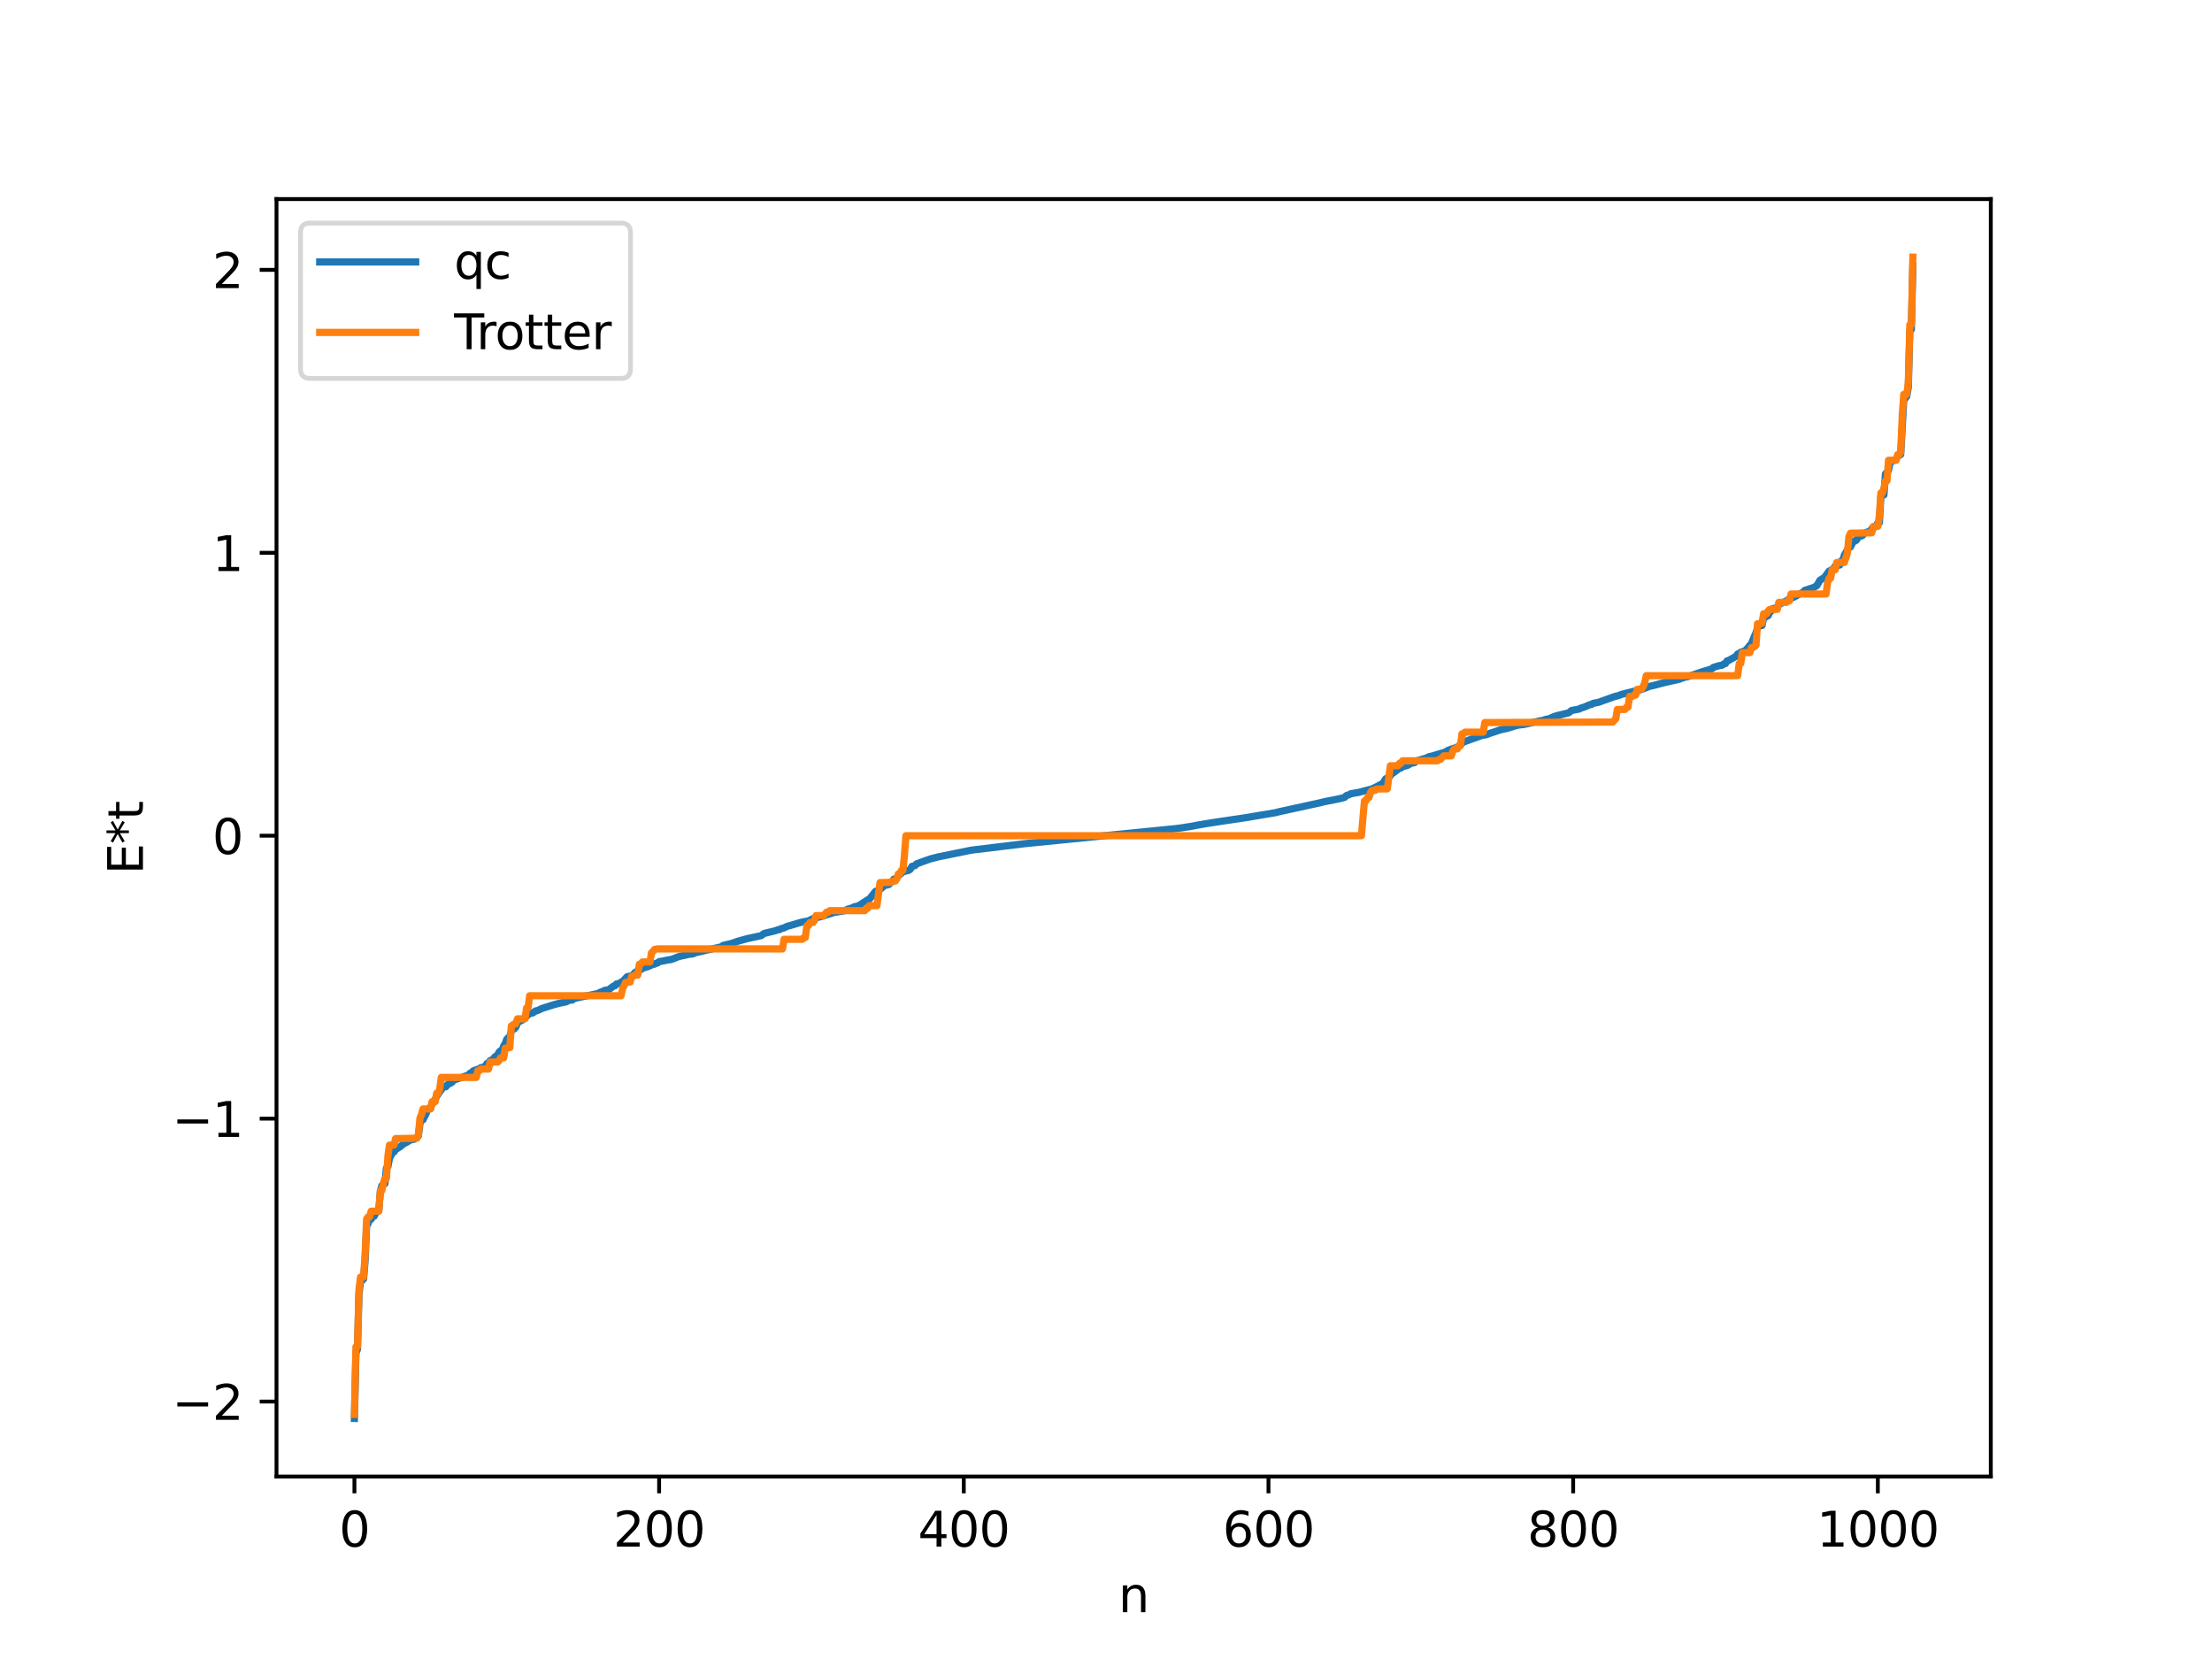 <?xml version="1.0" encoding="utf-8" standalone="no"?>
<!DOCTYPE svg PUBLIC "-//W3C//DTD SVG 1.1//EN"
  "http://www.w3.org/Graphics/SVG/1.1/DTD/svg11.dtd">
<svg xmlns:xlink="http://www.w3.org/1999/xlink" width="460.8pt" height="345.6pt" viewBox="0 0 460.8 345.6" xmlns="http://www.w3.org/2000/svg" version="1.1">
 <defs>
  <style type="text/css">*{stroke-linejoin: round; stroke-linecap: butt}</style>
 </defs>
 <g id="figure_1">
  <g id="patch_1">
   <path d="M 0 345.6 
L 460.8 345.6 
L 460.8 0 
L 0 0 
z
" style="fill: #ffffff"/>
  </g>
  <g id="axes_1">
   <g id="patch_2">
    <path d="M 57.6 307.584 
L 414.72 307.584 
L 414.72 41.472 
L 57.6 41.472 
z
" style="fill: #ffffff"/>
   </g>
   <g id="matplotlib.axis_1">
    <g id="xtick_1">
     <g id="line2d_1">
      <defs>
       <path id="m423541384a" d="M 0 0 
L 0 3.5 
" style="stroke: #000000; stroke-width: 0.8"/>
      </defs>
      <g>
       <use xlink:href="#m423541384a" x="73.833" y="307.584" style="stroke: #000000; stroke-width: 0.8"/>
      </g>
     </g>
     <g id="text_1">
      <!-- 0 -->
      <g transform="translate(70.651 322.182) scale(0.1 -0.1)">
       <defs>
        <path id="DejaVuSans-30" d="M 2034 4250 
Q 1547 4250 1301 3770 
Q 1056 3291 1056 2328 
Q 1056 1369 1301 889 
Q 1547 409 2034 409 
Q 2525 409 2770 889 
Q 3016 1369 3016 2328 
Q 3016 3291 2770 3770 
Q 2525 4250 2034 4250 
z
M 2034 4750 
Q 2819 4750 3233 4129 
Q 3647 3509 3647 2328 
Q 3647 1150 3233 529 
Q 2819 -91 2034 -91 
Q 1250 -91 836 529 
Q 422 1150 422 2328 
Q 422 3509 836 4129 
Q 1250 4750 2034 4750 
z
" transform="scale(0.016)"/>
       </defs>
       <use xlink:href="#DejaVuSans-30"/>
      </g>
     </g>
    </g>
    <g id="xtick_2">
     <g id="line2d_2">
      <g>
       <use xlink:href="#m423541384a" x="137.304" y="307.584" style="stroke: #000000; stroke-width: 0.8"/>
      </g>
     </g>
     <g id="text_2">
      <!-- 200 -->
      <g transform="translate(127.76 322.182) scale(0.1 -0.1)">
       <defs>
        <path id="DejaVuSans-32" d="M 1228 531 
L 3431 531 
L 3431 0 
L 469 0 
L 469 531 
Q 828 903 1448 1529 
Q 2069 2156 2228 2338 
Q 2531 2678 2651 2914 
Q 2772 3150 2772 3378 
Q 2772 3750 2511 3984 
Q 2250 4219 1831 4219 
Q 1534 4219 1204 4116 
Q 875 4013 500 3803 
L 500 4441 
Q 881 4594 1212 4672 
Q 1544 4750 1819 4750 
Q 2544 4750 2975 4387 
Q 3406 4025 3406 3419 
Q 3406 3131 3298 2873 
Q 3191 2616 2906 2266 
Q 2828 2175 2409 1742 
Q 1991 1309 1228 531 
z
" transform="scale(0.016)"/>
       </defs>
       <use xlink:href="#DejaVuSans-32"/>
       <use xlink:href="#DejaVuSans-30" x="63.623"/>
       <use xlink:href="#DejaVuSans-30" x="127.246"/>
      </g>
     </g>
    </g>
    <g id="xtick_3">
     <g id="line2d_3">
      <g>
       <use xlink:href="#m423541384a" x="200.775" y="307.584" style="stroke: #000000; stroke-width: 0.8"/>
      </g>
     </g>
     <g id="text_3">
      <!-- 400 -->
      <g transform="translate(191.231 322.182) scale(0.1 -0.1)">
       <defs>
        <path id="DejaVuSans-34" d="M 2419 4116 
L 825 1625 
L 2419 1625 
L 2419 4116 
z
M 2253 4666 
L 3047 4666 
L 3047 1625 
L 3713 1625 
L 3713 1100 
L 3047 1100 
L 3047 0 
L 2419 0 
L 2419 1100 
L 313 1100 
L 313 1709 
L 2253 4666 
z
" transform="scale(0.016)"/>
       </defs>
       <use xlink:href="#DejaVuSans-34"/>
       <use xlink:href="#DejaVuSans-30" x="63.623"/>
       <use xlink:href="#DejaVuSans-30" x="127.246"/>
      </g>
     </g>
    </g>
    <g id="xtick_4">
     <g id="line2d_4">
      <g>
       <use xlink:href="#m423541384a" x="264.246" y="307.584" style="stroke: #000000; stroke-width: 0.8"/>
      </g>
     </g>
     <g id="text_4">
      <!-- 600 -->
      <g transform="translate(254.702 322.182) scale(0.1 -0.1)">
       <defs>
        <path id="DejaVuSans-36" d="M 2113 2584 
Q 1688 2584 1439 2293 
Q 1191 2003 1191 1497 
Q 1191 994 1439 701 
Q 1688 409 2113 409 
Q 2538 409 2786 701 
Q 3034 994 3034 1497 
Q 3034 2003 2786 2293 
Q 2538 2584 2113 2584 
z
M 3366 4563 
L 3366 3988 
Q 3128 4100 2886 4159 
Q 2644 4219 2406 4219 
Q 1781 4219 1451 3797 
Q 1122 3375 1075 2522 
Q 1259 2794 1537 2939 
Q 1816 3084 2150 3084 
Q 2853 3084 3261 2657 
Q 3669 2231 3669 1497 
Q 3669 778 3244 343 
Q 2819 -91 2113 -91 
Q 1303 -91 875 529 
Q 447 1150 447 2328 
Q 447 3434 972 4092 
Q 1497 4750 2381 4750 
Q 2619 4750 2861 4703 
Q 3103 4656 3366 4563 
z
" transform="scale(0.016)"/>
       </defs>
       <use xlink:href="#DejaVuSans-36"/>
       <use xlink:href="#DejaVuSans-30" x="63.623"/>
       <use xlink:href="#DejaVuSans-30" x="127.246"/>
      </g>
     </g>
    </g>
    <g id="xtick_5">
     <g id="line2d_5">
      <g>
       <use xlink:href="#m423541384a" x="327.717" y="307.584" style="stroke: #000000; stroke-width: 0.8"/>
      </g>
     </g>
     <g id="text_5">
      <!-- 800 -->
      <g transform="translate(318.173 322.182) scale(0.1 -0.1)">
       <defs>
        <path id="DejaVuSans-38" d="M 2034 2216 
Q 1584 2216 1326 1975 
Q 1069 1734 1069 1313 
Q 1069 891 1326 650 
Q 1584 409 2034 409 
Q 2484 409 2743 651 
Q 3003 894 3003 1313 
Q 3003 1734 2745 1975 
Q 2488 2216 2034 2216 
z
M 1403 2484 
Q 997 2584 770 2862 
Q 544 3141 544 3541 
Q 544 4100 942 4425 
Q 1341 4750 2034 4750 
Q 2731 4750 3128 4425 
Q 3525 4100 3525 3541 
Q 3525 3141 3298 2862 
Q 3072 2584 2669 2484 
Q 3125 2378 3379 2068 
Q 3634 1759 3634 1313 
Q 3634 634 3220 271 
Q 2806 -91 2034 -91 
Q 1263 -91 848 271 
Q 434 634 434 1313 
Q 434 1759 690 2068 
Q 947 2378 1403 2484 
z
M 1172 3481 
Q 1172 3119 1398 2916 
Q 1625 2713 2034 2713 
Q 2441 2713 2670 2916 
Q 2900 3119 2900 3481 
Q 2900 3844 2670 4047 
Q 2441 4250 2034 4250 
Q 1625 4250 1398 4047 
Q 1172 3844 1172 3481 
z
" transform="scale(0.016)"/>
       </defs>
       <use xlink:href="#DejaVuSans-38"/>
       <use xlink:href="#DejaVuSans-30" x="63.623"/>
       <use xlink:href="#DejaVuSans-30" x="127.246"/>
      </g>
     </g>
    </g>
    <g id="xtick_6">
     <g id="line2d_6">
      <g>
       <use xlink:href="#m423541384a" x="391.188" y="307.584" style="stroke: #000000; stroke-width: 0.8"/>
      </g>
     </g>
     <g id="text_6">
      <!-- 1000 -->
      <g transform="translate(378.463 322.182) scale(0.1 -0.1)">
       <defs>
        <path id="DejaVuSans-31" d="M 794 531 
L 1825 531 
L 1825 4091 
L 703 3866 
L 703 4441 
L 1819 4666 
L 2450 4666 
L 2450 531 
L 3481 531 
L 3481 0 
L 794 0 
L 794 531 
z
" transform="scale(0.016)"/>
       </defs>
       <use xlink:href="#DejaVuSans-31"/>
       <use xlink:href="#DejaVuSans-30" x="63.623"/>
       <use xlink:href="#DejaVuSans-30" x="127.246"/>
       <use xlink:href="#DejaVuSans-30" x="190.869"/>
      </g>
     </g>
    </g>
    <g id="text_7">
     <!-- n -->
     <g transform="translate(232.991 335.861) scale(0.1 -0.1)">
      <defs>
       <path id="DejaVuSans-6e" d="M 3513 2113 
L 3513 0 
L 2938 0 
L 2938 2094 
Q 2938 2591 2744 2837 
Q 2550 3084 2163 3084 
Q 1697 3084 1428 2787 
Q 1159 2491 1159 1978 
L 1159 0 
L 581 0 
L 581 3500 
L 1159 3500 
L 1159 2956 
Q 1366 3272 1645 3428 
Q 1925 3584 2291 3584 
Q 2894 3584 3203 3211 
Q 3513 2838 3513 2113 
z
" transform="scale(0.016)"/>
      </defs>
      <use xlink:href="#DejaVuSans-6e"/>
     </g>
    </g>
   </g>
   <g id="matplotlib.axis_2">
    <g id="ytick_1">
     <g id="line2d_7">
      <defs>
       <path id="m1f6926146f" d="M 0 0 
L -3.5 0 
" style="stroke: #000000; stroke-width: 0.8"/>
      </defs>
      <g>
       <use xlink:href="#m1f6926146f" x="57.6" y="291.973" style="stroke: #000000; stroke-width: 0.8"/>
      </g>
     </g>
     <g id="text_8">
      <!-- −2 -->
      <g transform="translate(35.858 295.772) scale(0.1 -0.1)">
       <defs>
        <path id="DejaVuSans-2212" d="M 678 2272 
L 4684 2272 
L 4684 1741 
L 678 1741 
L 678 2272 
z
" transform="scale(0.016)"/>
       </defs>
       <use xlink:href="#DejaVuSans-2212"/>
       <use xlink:href="#DejaVuSans-32" x="83.789"/>
      </g>
     </g>
    </g>
    <g id="ytick_2">
     <g id="line2d_8">
      <g>
       <use xlink:href="#m1f6926146f" x="57.6" y="233.034" style="stroke: #000000; stroke-width: 0.8"/>
      </g>
     </g>
     <g id="text_9">
      <!-- −1 -->
      <g transform="translate(35.858 236.833) scale(0.1 -0.1)">
       <use xlink:href="#DejaVuSans-2212"/>
       <use xlink:href="#DejaVuSans-31" x="83.789"/>
      </g>
     </g>
    </g>
    <g id="ytick_3">
     <g id="line2d_9">
      <g>
       <use xlink:href="#m1f6926146f" x="57.6" y="174.095" style="stroke: #000000; stroke-width: 0.8"/>
      </g>
     </g>
     <g id="text_10">
      <!-- 0 -->
      <g transform="translate(44.237 177.895) scale(0.1 -0.1)">
       <use xlink:href="#DejaVuSans-30"/>
      </g>
     </g>
    </g>
    <g id="ytick_4">
     <g id="line2d_10">
      <g>
       <use xlink:href="#m1f6926146f" x="57.6" y="115.157" style="stroke: #000000; stroke-width: 0.8"/>
      </g>
     </g>
     <g id="text_11">
      <!-- 1 -->
      <g transform="translate(44.237 118.956) scale(0.1 -0.1)">
       <use xlink:href="#DejaVuSans-31"/>
      </g>
     </g>
    </g>
    <g id="ytick_5">
     <g id="line2d_11">
      <g>
       <use xlink:href="#m1f6926146f" x="57.6" y="56.218" style="stroke: #000000; stroke-width: 0.8"/>
      </g>
     </g>
     <g id="text_12">
      <!-- 2 -->
      <g transform="translate(44.237 60.017) scale(0.1 -0.1)">
       <use xlink:href="#DejaVuSans-32"/>
      </g>
     </g>
    </g>
    <g id="text_13">
     <!-- E*t -->
     <g transform="translate(29.778 182.148) rotate(-90) scale(0.1 -0.1)">
      <defs>
       <path id="DejaVuSans-45" d="M 628 4666 
L 3578 4666 
L 3578 4134 
L 1259 4134 
L 1259 2753 
L 3481 2753 
L 3481 2222 
L 1259 2222 
L 1259 531 
L 3634 531 
L 3634 0 
L 628 0 
L 628 4666 
z
" transform="scale(0.016)"/>
       <path id="DejaVuSans-2a" d="M 3009 3897 
L 1888 3291 
L 3009 2681 
L 2828 2375 
L 1778 3009 
L 1778 1831 
L 1422 1831 
L 1422 3009 
L 372 2375 
L 191 2681 
L 1313 3291 
L 191 3897 
L 372 4206 
L 1422 3572 
L 1422 4750 
L 1778 4750 
L 1778 3572 
L 2828 4206 
L 3009 3897 
z
" transform="scale(0.016)"/>
       <path id="DejaVuSans-74" d="M 1172 4494 
L 1172 3500 
L 2356 3500 
L 2356 3053 
L 1172 3053 
L 1172 1153 
Q 1172 725 1289 603 
Q 1406 481 1766 481 
L 2356 481 
L 2356 0 
L 1766 0 
Q 1100 0 847 248 
Q 594 497 594 1153 
L 594 3053 
L 172 3053 
L 172 3500 
L 594 3500 
L 594 4494 
L 1172 4494 
z
" transform="scale(0.016)"/>
      </defs>
      <use xlink:href="#DejaVuSans-45"/>
      <use xlink:href="#DejaVuSans-2a" x="63.184"/>
      <use xlink:href="#DejaVuSans-74" x="113.184"/>
     </g>
    </g>
   </g>
   <g id="line2d_12">
    <path d="M 73.833 295.488 
L 74.15 281.842 
L 74.467 281.096 
L 74.785 269.53 
L 75.102 267.052 
L 75.737 266.451 
L 76.054 262.688 
L 76.372 255.413 
L 76.689 254.89 
L 77.006 254.042 
L 77.324 253.97 
L 77.641 253.457 
L 77.958 253.353 
L 78.276 252.693 
L 78.91 252.194 
L 79.228 248.276 
L 79.545 246.976 
L 80.18 246.584 
L 80.497 243.333 
L 80.815 242.996 
L 81.132 241.346 
L 81.767 240.111 
L 82.084 239.965 
L 82.401 239.482 
L 83.353 238.888 
L 83.988 238.344 
L 85.258 237.658 
L 85.575 237.402 
L 86.21 237.359 
L 86.844 236.962 
L 87.162 236.612 
L 87.479 234.06 
L 87.796 233.312 
L 88.114 233.269 
L 88.748 232.033 
L 89.066 231.166 
L 89.383 230.896 
L 89.7 230.871 
L 90.018 229.81 
L 90.335 229.648 
L 90.97 228.364 
L 91.922 227.018 
L 92.239 226.581 
L 92.557 226.425 
L 92.874 226.398 
L 93.191 225.972 
L 94.143 225.478 
L 94.461 225.09 
L 94.778 224.908 
L 95.413 224.713 
L 97.634 223.928 
L 97.952 223.54 
L 98.269 223.501 
L 98.586 223.075 
L 99.856 222.653 
L 100.173 222.411 
L 100.808 222.311 
L 101.125 222.022 
L 101.443 221.559 
L 101.76 221.437 
L 102.077 220.972 
L 102.712 220.688 
L 103.029 220.226 
L 103.664 219.763 
L 103.981 219.14 
L 104.299 218.87 
L 104.616 218.822 
L 104.934 217.862 
L 105.251 217.375 
L 105.568 216.485 
L 106.203 215.867 
L 106.52 214.775 
L 106.838 214.392 
L 107.155 214.323 
L 107.472 213.955 
L 107.79 213.181 
L 108.107 212.831 
L 108.742 212.541 
L 110.329 211.131 
L 110.963 211.025 
L 111.598 210.581 
L 111.915 210.545 
L 112.867 210.089 
L 115.406 209.287 
L 116.676 208.962 
L 117.945 208.705 
L 118.58 208.375 
L 119.215 208.322 
L 119.532 208.049 
L 120.484 207.812 
L 124.61 206.962 
L 124.927 206.737 
L 125.562 206.555 
L 125.879 206.331 
L 126.831 206.163 
L 127.783 205.423 
L 128.1 205.362 
L 128.418 204.98 
L 129.053 204.875 
L 129.37 204.586 
L 129.687 204.502 
L 130.639 203.468 
L 131.274 203.35 
L 131.909 203.099 
L 132.226 202.634 
L 133.178 202.042 
L 133.496 202.003 
L 133.813 201.728 
L 135.082 201.328 
L 136.034 200.886 
L 136.352 200.86 
L 136.669 200.661 
L 136.986 200.605 
L 137.304 200.322 
L 137.939 200.226 
L 138.891 200.027 
L 139.843 199.874 
L 140.477 199.636 
L 141.429 199.266 
L 143.651 198.778 
L 144.286 198.732 
L 144.92 198.456 
L 146.19 198.189 
L 146.824 198.024 
L 150.315 197.226 
L 150.633 196.947 
L 152.537 196.493 
L 153.806 196.044 
L 155.71 195.526 
L 158.567 194.908 
L 159.201 194.445 
L 161.423 193.919 
L 162.058 193.683 
L 162.375 193.668 
L 162.692 193.453 
L 163.327 193.296 
L 163.962 192.977 
L 164.914 192.716 
L 166.818 192.146 
L 167.77 191.956 
L 168.405 191.838 
L 169.357 191.371 
L 171.578 190.793 
L 172.848 190.353 
L 173.165 190.309 
L 173.482 190.128 
L 176.021 189.716 
L 176.656 189.365 
L 177.291 189.228 
L 177.925 188.915 
L 178.56 188.766 
L 178.877 188.678 
L 180.781 187.436 
L 181.099 187.32 
L 182.368 185.706 
L 182.686 185.572 
L 183.003 185.565 
L 184.272 184.466 
L 184.907 184.339 
L 185.224 184.235 
L 185.542 183.743 
L 185.859 183.696 
L 186.177 183.152 
L 186.494 183.088 
L 186.811 182.906 
L 187.129 182.436 
L 187.763 181.949 
L 188.081 181.609 
L 189.033 181.377 
L 189.35 181.286 
L 189.667 181.047 
L 189.985 180.476 
L 190.62 180.319 
L 190.937 179.96 
L 192.841 179.266 
L 193.793 178.93 
L 194.745 178.688 
L 195.38 178.517 
L 202.362 177.103 
L 213.469 175.752 
L 244.887 172.617 
L 246.157 172.453 
L 248.378 172.107 
L 249.33 171.911 
L 251.234 171.586 
L 253.139 171.285 
L 254.408 171.092 
L 259.486 170.343 
L 261.707 169.963 
L 265.833 169.272 
L 266.467 169.095 
L 274.401 167.363 
L 275.353 167.145 
L 275.988 166.989 
L 278.21 166.553 
L 279.162 166.354 
L 280.114 166.11 
L 280.431 165.764 
L 281.066 165.534 
L 281.383 165.354 
L 282.97 165.081 
L 284.874 164.59 
L 285.826 164.34 
L 286.778 163.882 
L 288.048 163.21 
L 288.682 162.228 
L 289 162.143 
L 289.317 161.66 
L 289.634 161.618 
L 289.952 161.107 
L 290.269 160.999 
L 291.539 160.031 
L 291.856 159.985 
L 292.173 159.712 
L 293.125 159.482 
L 294.077 158.965 
L 294.712 158.854 
L 295.029 158.524 
L 297.251 157.874 
L 297.568 157.67 
L 298.52 157.441 
L 301.059 156.667 
L 301.694 156.291 
L 302.963 155.844 
L 303.281 155.799 
L 303.915 155.426 
L 304.867 154.58 
L 308.676 153.215 
L 309.628 153.052 
L 310.58 152.69 
L 311.215 152.494 
L 312.484 152.06 
L 314.071 151.707 
L 315.658 151.217 
L 316.292 151.056 
L 317.562 150.901 
L 318.514 150.689 
L 319.466 150.456 
L 321.053 150.106 
L 321.37 150.077 
L 322.005 149.859 
L 322.639 149.752 
L 323.591 149.329 
L 324.226 149.112 
L 326.765 148.499 
L 327.4 148.001 
L 328.986 147.709 
L 329.304 147.508 
L 329.939 147.332 
L 331.208 146.794 
L 331.525 146.753 
L 331.843 146.535 
L 333.112 146.276 
L 333.747 146.028 
L 336.603 145.024 
L 336.92 144.99 
L 337.872 144.63 
L 340.411 144.001 
L 341.046 143.816 
L 341.681 143.703 
L 342.633 143.36 
L 343.585 142.999 
L 344.537 142.777 
L 346.441 142.268 
L 349.932 141.477 
L 350.249 141.286 
L 350.567 141.246 
L 350.884 141.073 
L 351.519 140.99 
L 354.692 139.91 
L 356.596 139.343 
L 356.914 139.031 
L 358.183 138.658 
L 358.818 138.55 
L 359.135 138.284 
L 359.453 138.227 
L 359.77 137.67 
L 360.087 137.595 
L 361.674 136.71 
L 361.991 136.229 
L 362.309 136.176 
L 362.626 135.857 
L 362.943 135.8 
L 363.261 135.622 
L 363.578 135.576 
L 364.848 134.071 
L 365.8 131.813 
L 366.117 130.893 
L 366.434 130.383 
L 367.069 130.302 
L 367.386 128.761 
L 368.339 128.245 
L 368.656 127.56 
L 368.973 127.306 
L 369.291 126.806 
L 369.925 126.674 
L 370.243 126.546 
L 370.56 125.932 
L 372.147 125.178 
L 372.781 124.756 
L 373.734 124.374 
L 375.638 123.35 
L 375.955 122.984 
L 377.859 122.378 
L 378.494 121.98 
L 379.129 120.877 
L 380.081 120.281 
L 381.033 118.97 
L 381.35 118.844 
L 381.667 118.596 
L 381.985 118.517 
L 382.302 117.926 
L 383.254 117.703 
L 383.572 116.849 
L 383.889 116.731 
L 384.206 115.682 
L 385.158 114.017 
L 385.476 113.957 
L 386.11 112.727 
L 386.428 112.703 
L 386.745 112.508 
L 387.062 111.912 
L 388.015 111.53 
L 388.332 111.107 
L 388.967 110.837 
L 389.601 110.681 
L 389.919 110.128 
L 390.236 110.041 
L 390.871 109.476 
L 391.188 108.934 
L 391.505 108.891 
L 391.823 103.442 
L 392.458 103.101 
L 392.775 98.718 
L 393.41 98.011 
L 393.727 96.377 
L 394.362 95.947 
L 394.679 95.913 
L 394.996 95.706 
L 395.314 95.026 
L 395.948 94.696 
L 396.583 83.361 
L 397.218 82.553 
L 397.535 80.692 
L 397.853 68.851 
L 398.17 68.62 
L 398.487 55.46 
L 398.487 55.46 
" clip-path="url(#p1037b4d719)" style="fill: none; stroke: #1f77b4; stroke-width: 1.5; stroke-linecap: square"/>
   </g>
   <g id="line2d_13">
    <path d="M 73.833 294.623 
L 74.15 280.558 
L 74.467 280.558 
L 74.785 268.536 
L 75.102 266.039 
L 75.737 266.039 
L 76.054 261.541 
L 76.372 253.947 
L 76.689 253.482 
L 77.006 253.482 
L 77.324 252.307 
L 78.91 252.307 
L 79.228 248.023 
L 79.545 248.023 
L 79.862 246.472 
L 80.18 245.514 
L 80.497 245.514 
L 80.815 240.777 
L 81.132 238.547 
L 82.084 238.509 
L 82.401 237.189 
L 86.844 237.114 
L 87.162 236.391 
L 87.479 232.959 
L 87.796 232.2 
L 88.114 231.011 
L 89.7 231.011 
L 90.018 229.493 
L 90.653 229.493 
L 90.97 227.729 
L 91.287 227.729 
L 91.605 226.811 
L 91.922 224.447 
L 99.221 224.447 
L 99.539 223.039 
L 99.856 223.039 
L 100.173 222.706 
L 101.76 222.706 
L 102.077 221.246 
L 103.664 221.246 
L 103.981 220.917 
L 104.299 220.348 
L 104.934 220.348 
L 105.251 218.346 
L 106.203 218.245 
L 106.52 213.728 
L 107.155 213.281 
L 107.472 213.281 
L 107.79 212.241 
L 109.377 212.241 
L 109.694 209.958 
L 110.011 209.958 
L 110.329 207.436 
L 129.37 207.436 
L 129.687 206.003 
L 130.322 204.655 
L 131.274 204.569 
L 131.591 203.397 
L 131.909 203.397 
L 132.226 203.129 
L 132.861 203.129 
L 133.178 200.872 
L 133.496 200.872 
L 133.813 200.399 
L 135.4 200.399 
L 135.717 198.474 
L 136.034 198.215 
L 136.352 197.78 
L 136.986 197.671 
L 163.01 197.671 
L 163.327 195.673 
L 167.135 195.673 
L 167.453 195.308 
L 167.77 195.308 
L 168.087 192.836 
L 168.405 192.836 
L 168.722 192.176 
L 169.357 192.176 
L 169.674 191.75 
L 169.991 190.73 
L 171.578 190.73 
L 172.213 190.011 
L 172.53 190.011 
L 172.848 189.706 
L 180.147 189.706 
L 180.464 189.181 
L 180.781 189.181 
L 181.099 188.666 
L 182.686 188.666 
L 183.32 183.861 
L 185.542 183.818 
L 185.859 183.539 
L 186.494 183.539 
L 186.811 183.117 
L 187.129 182.06 
L 187.446 182.06 
L 187.763 181.344 
L 188.081 181.344 
L 188.398 178.357 
L 188.715 174.095 
L 283.605 174.095 
L 284.239 166.846 
L 284.557 166.846 
L 284.874 166.13 
L 285.191 166.13 
L 285.509 165.074 
L 285.826 164.652 
L 286.461 164.652 
L 286.778 164.373 
L 289 164.33 
L 289.634 159.525 
L 291.221 159.525 
L 291.539 159.01 
L 291.856 159.01 
L 292.173 158.485 
L 299.472 158.485 
L 299.79 158.18 
L 300.107 158.18 
L 300.742 157.46 
L 302.329 157.46 
L 302.646 156.441 
L 302.963 156.015 
L 303.598 156.015 
L 303.915 155.355 
L 304.233 155.355 
L 304.55 152.883 
L 304.867 152.883 
L 305.185 152.517 
L 308.993 152.517 
L 309.31 150.52 
L 335.968 150.41 
L 336.603 149.716 
L 336.92 147.792 
L 338.507 147.792 
L 338.824 147.319 
L 339.142 147.319 
L 339.459 145.062 
L 340.094 145.062 
L 340.411 144.794 
L 340.729 144.794 
L 341.046 143.622 
L 341.681 143.536 
L 341.998 143.536 
L 342.315 143.014 
L 342.633 142.188 
L 342.95 140.755 
L 361.991 140.755 
L 362.309 138.233 
L 362.626 138.233 
L 362.943 135.95 
L 364.53 135.95 
L 364.848 134.909 
L 365.165 134.909 
L 365.8 134.463 
L 366.117 129.945 
L 367.069 129.844 
L 367.386 127.843 
L 368.021 127.843 
L 368.339 127.274 
L 368.656 126.944 
L 370.243 126.944 
L 370.56 125.485 
L 372.147 125.485 
L 372.464 125.152 
L 372.781 125.152 
L 373.099 123.743 
L 380.398 123.743 
L 380.715 121.38 
L 381.033 120.461 
L 381.35 120.461 
L 381.667 118.698 
L 382.302 118.698 
L 382.62 117.179 
L 384.206 117.179 
L 384.841 115.232 
L 385.158 111.799 
L 385.476 111.077 
L 389.919 111.002 
L 390.236 109.682 
L 391.188 109.644 
L 391.505 107.414 
L 391.823 102.677 
L 392.14 102.677 
L 392.458 101.719 
L 392.775 100.168 
L 393.092 100.168 
L 393.41 95.884 
L 394.996 95.884 
L 395.314 94.709 
L 395.631 94.709 
L 395.948 94.243 
L 396.266 86.65 
L 396.583 82.151 
L 397.218 82.151 
L 397.535 79.654 
L 397.853 67.632 
L 398.17 67.632 
L 398.487 53.568 
L 398.487 53.568 
" clip-path="url(#p1037b4d719)" style="fill: none; stroke: #ff7f0e; stroke-width: 1.5; stroke-linecap: square"/>
   </g>
   <g id="patch_3">
    <path d="M 57.6 307.584 
L 57.6 41.472 
" style="fill: none; stroke: #000000; stroke-width: 0.8; stroke-linejoin: miter; stroke-linecap: square"/>
   </g>
   <g id="patch_4">
    <path d="M 414.72 307.584 
L 414.72 41.472 
" style="fill: none; stroke: #000000; stroke-width: 0.8; stroke-linejoin: miter; stroke-linecap: square"/>
   </g>
   <g id="patch_5">
    <path d="M 57.6 307.584 
L 414.72 307.584 
" style="fill: none; stroke: #000000; stroke-width: 0.8; stroke-linejoin: miter; stroke-linecap: square"/>
   </g>
   <g id="patch_6">
    <path d="M 57.6 41.472 
L 414.72 41.472 
" style="fill: none; stroke: #000000; stroke-width: 0.8; stroke-linejoin: miter; stroke-linecap: square"/>
   </g>
   <g id="legend_1">
    <g id="patch_7">
     <path d="M 64.6 78.828 
L 129.342 78.828 
Q 131.342 78.828 131.342 76.828 
L 131.342 48.472 
Q 131.342 46.472 129.342 46.472 
L 64.6 46.472 
Q 62.6 46.472 62.6 48.472 
L 62.6 76.828 
Q 62.6 78.828 64.6 78.828 
z
" style="fill: #ffffff; opacity: 0.8; stroke: #cccccc; stroke-linejoin: miter"/>
    </g>
    <g id="line2d_14">
     <path d="M 66.6 54.57 
L 76.6 54.57 
L 86.6 54.57 
" style="fill: none; stroke: #1f77b4; stroke-width: 1.5; stroke-linecap: square"/>
    </g>
    <g id="text_14">
     <!-- qc -->
     <g transform="translate(94.6 58.07) scale(0.1 -0.1)">
      <defs>
       <path id="DejaVuSans-71" d="M 947 1747 
Q 947 1113 1208 752 
Q 1469 391 1925 391 
Q 2381 391 2643 752 
Q 2906 1113 2906 1747 
Q 2906 2381 2643 2742 
Q 2381 3103 1925 3103 
Q 1469 3103 1208 2742 
Q 947 2381 947 1747 
z
M 2906 525 
Q 2725 213 2448 61 
Q 2172 -91 1784 -91 
Q 1150 -91 751 415 
Q 353 922 353 1747 
Q 353 2572 751 3078 
Q 1150 3584 1784 3584 
Q 2172 3584 2448 3432 
Q 2725 3281 2906 2969 
L 2906 3500 
L 3481 3500 
L 3481 -1331 
L 2906 -1331 
L 2906 525 
z
" transform="scale(0.016)"/>
       <path id="DejaVuSans-63" d="M 3122 3366 
L 3122 2828 
Q 2878 2963 2633 3030 
Q 2388 3097 2138 3097 
Q 1578 3097 1268 2742 
Q 959 2388 959 1747 
Q 959 1106 1268 751 
Q 1578 397 2138 397 
Q 2388 397 2633 464 
Q 2878 531 3122 666 
L 3122 134 
Q 2881 22 2623 -34 
Q 2366 -91 2075 -91 
Q 1284 -91 818 406 
Q 353 903 353 1747 
Q 353 2603 823 3093 
Q 1294 3584 2113 3584 
Q 2378 3584 2631 3529 
Q 2884 3475 3122 3366 
z
" transform="scale(0.016)"/>
      </defs>
      <use xlink:href="#DejaVuSans-71"/>
      <use xlink:href="#DejaVuSans-63" x="63.477"/>
     </g>
    </g>
    <g id="line2d_15">
     <path d="M 66.6 69.249 
L 76.6 69.249 
L 86.6 69.249 
" style="fill: none; stroke: #ff7f0e; stroke-width: 1.5; stroke-linecap: square"/>
    </g>
    <g id="text_15">
     <!-- Trotter -->
     <g transform="translate(94.6 72.749) scale(0.1 -0.1)">
      <defs>
       <path id="DejaVuSans-54" d="M -19 4666 
L 3928 4666 
L 3928 4134 
L 2272 4134 
L 2272 0 
L 1638 0 
L 1638 4134 
L -19 4134 
L -19 4666 
z
" transform="scale(0.016)"/>
       <path id="DejaVuSans-72" d="M 2631 2963 
Q 2534 3019 2420 3045 
Q 2306 3072 2169 3072 
Q 1681 3072 1420 2755 
Q 1159 2438 1159 1844 
L 1159 0 
L 581 0 
L 581 3500 
L 1159 3500 
L 1159 2956 
Q 1341 3275 1631 3429 
Q 1922 3584 2338 3584 
Q 2397 3584 2469 3576 
Q 2541 3569 2628 3553 
L 2631 2963 
z
" transform="scale(0.016)"/>
       <path id="DejaVuSans-6f" d="M 1959 3097 
Q 1497 3097 1228 2736 
Q 959 2375 959 1747 
Q 959 1119 1226 758 
Q 1494 397 1959 397 
Q 2419 397 2687 759 
Q 2956 1122 2956 1747 
Q 2956 2369 2687 2733 
Q 2419 3097 1959 3097 
z
M 1959 3584 
Q 2709 3584 3137 3096 
Q 3566 2609 3566 1747 
Q 3566 888 3137 398 
Q 2709 -91 1959 -91 
Q 1206 -91 779 398 
Q 353 888 353 1747 
Q 353 2609 779 3096 
Q 1206 3584 1959 3584 
z
" transform="scale(0.016)"/>
       <path id="DejaVuSans-65" d="M 3597 1894 
L 3597 1613 
L 953 1613 
Q 991 1019 1311 708 
Q 1631 397 2203 397 
Q 2534 397 2845 478 
Q 3156 559 3463 722 
L 3463 178 
Q 3153 47 2828 -22 
Q 2503 -91 2169 -91 
Q 1331 -91 842 396 
Q 353 884 353 1716 
Q 353 2575 817 3079 
Q 1281 3584 2069 3584 
Q 2775 3584 3186 3129 
Q 3597 2675 3597 1894 
z
M 3022 2063 
Q 3016 2534 2758 2815 
Q 2500 3097 2075 3097 
Q 1594 3097 1305 2825 
Q 1016 2553 972 2059 
L 3022 2063 
z
" transform="scale(0.016)"/>
      </defs>
      <use xlink:href="#DejaVuSans-54"/>
      <use xlink:href="#DejaVuSans-72" x="46.334"/>
      <use xlink:href="#DejaVuSans-6f" x="85.197"/>
      <use xlink:href="#DejaVuSans-74" x="146.379"/>
      <use xlink:href="#DejaVuSans-74" x="185.588"/>
      <use xlink:href="#DejaVuSans-65" x="224.797"/>
      <use xlink:href="#DejaVuSans-72" x="286.32"/>
     </g>
    </g>
   </g>
  </g>
 </g>
 <defs>
  <clipPath id="p1037b4d719">
   <rect x="57.6" y="41.472" width="357.12" height="266.112"/>
  </clipPath>
 </defs>
</svg>
